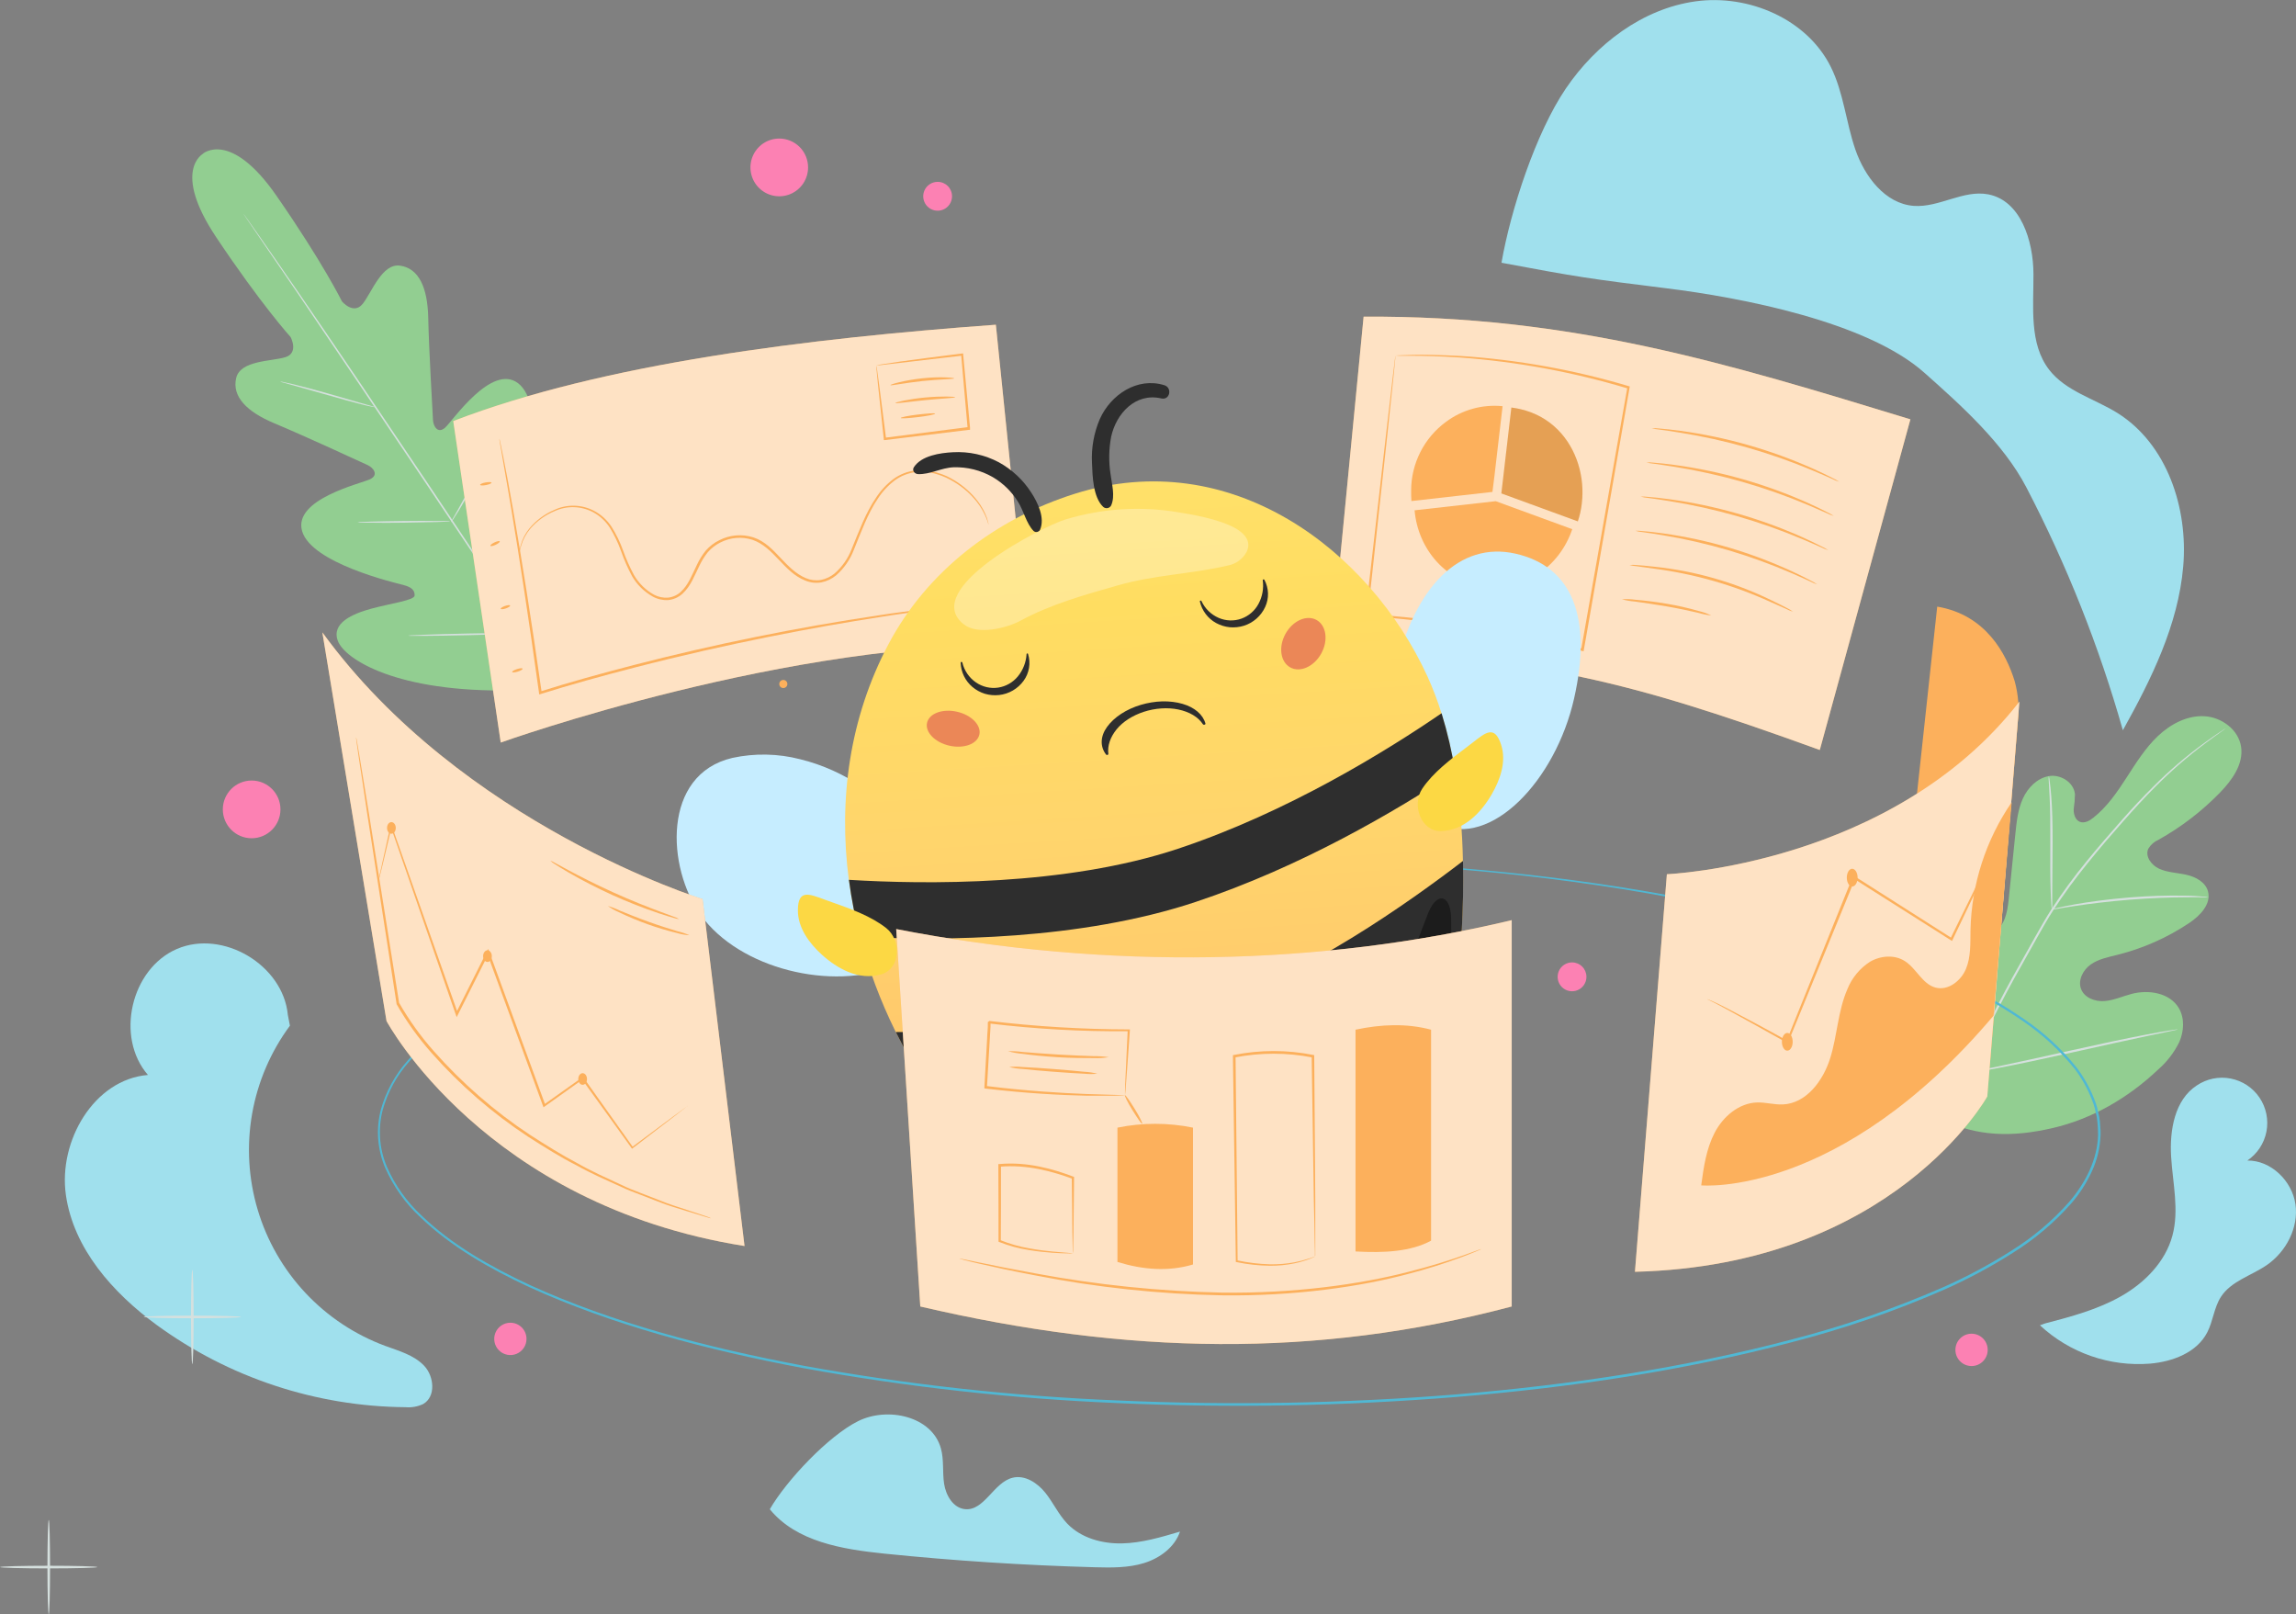 <svg width="239" height="168" viewBox="0 0 239 168" fill="none" xmlns="http://www.w3.org/2000/svg">
<rect x="0" y="0" width="239" height="168" fill="#808080" stroke="none"/>
<g clip-path="url(#clip0_59_4314)">
<path d="M44.148 142.13C43.085 141.018 41.539 140.596 40.107 140.07C36.945 138.902 34.099 137.013 31.793 134.552C29.487 132.092 27.785 129.127 26.822 125.893C25.858 122.659 25.66 119.245 26.243 115.921C26.826 112.598 28.174 109.456 30.179 106.744L29.963 105.625C29.474 100.427 23.205 96.699 18.415 98.758C13.625 100.818 11.98 107.94 15.401 111.871C9.778 112.336 6.063 118.752 6.857 124.348C7.651 129.944 11.735 134.531 16.288 137.873C23.823 143.372 32.889 146.371 42.213 146.447C42.844 146.501 43.479 146.388 44.053 146.117C45.386 145.347 45.202 143.241 44.148 142.13Z" fill="#A0E0ED"/>
<path d="M235.936 131.673C237.971 130.281 239.29 127.767 238.942 125.331C238.595 122.896 236.397 120.748 233.936 120.776C234.97 120.077 235.685 118.995 235.923 117.768C236.16 116.541 235.902 115.27 235.204 114.234C234.505 113.198 233.425 112.482 232.2 112.244C230.975 112.006 229.705 112.265 228.671 112.964C226.363 114.466 225.834 117.627 226.001 120.378C226.168 123.13 226.856 125.942 226.132 128.605C225.395 131.325 223.26 133.491 220.814 134.886C218.368 136.282 215.613 137.017 212.89 137.727L212.344 137.922C213.875 139.345 215.684 140.434 217.657 141.121C219.63 141.808 221.724 142.078 223.806 141.913C226.161 141.711 228.678 140.763 229.759 138.664C230.366 137.493 230.468 136.086 231.178 134.975C232.231 133.331 234.322 132.774 235.936 131.673Z" fill="#A0E0ED"/>
<path d="M116.786 160.622C114.726 160.664 112.56 160.071 111.114 158.584C110.195 157.629 109.642 156.389 108.816 155.356C107.99 154.323 106.689 153.471 105.409 153.787C103.42 154.277 102.466 157.263 100.445 157.057C99.222 156.933 98.46 155.637 98.275 154.408C98.091 153.18 98.275 151.923 97.942 150.737C97.027 147.403 92.429 146.362 89.33 147.896C86.231 149.43 81.863 154.074 80.133 157.068C82.898 160.455 87.681 161.233 92.025 161.683C99.321 162.429 106.638 162.903 113.975 163.104C115.694 163.15 117.446 163.175 119.091 162.667C120.736 162.159 122.282 161.019 122.832 159.393C120.857 159.976 118.85 160.579 116.786 160.622Z" fill="#A0E0ED"/>
<path d="M20.017 141.973C19.943 141.973 19.883 139.772 19.883 137.059C19.883 134.347 19.943 132.145 20.017 132.145C20.092 132.145 20.156 134.343 20.156 137.059C20.156 139.776 20.096 141.973 20.017 141.973Z" fill="#D5E0DE"/>
<path d="M25.089 137.056C25.089 137.131 22.816 137.191 20.015 137.191C17.214 137.191 14.945 137.131 14.945 137.056C14.945 136.981 17.214 136.917 20.015 136.917C22.816 136.917 25.089 136.981 25.089 137.056Z" fill="#D5E0DE"/>
<path d="M5.076 168C4.998 168 4.938 165.798 4.938 163.086C4.938 160.373 4.998 158.172 5.076 158.172C5.154 158.172 5.211 160.373 5.211 163.086C5.211 165.798 5.15 168 5.076 168Z" fill="#D5E0DE"/>
<path d="M10.144 163.086C10.144 163.161 7.875 163.224 5.074 163.224C2.273 163.224 0 163.161 0 163.086C0 163.011 2.269 162.948 5.074 162.948C7.878 162.948 10.144 163.011 10.144 163.086Z" fill="#D5E0DE"/>
<path d="M185.943 23.853C185.869 23.853 185.805 21.652 185.805 18.939C185.805 16.227 185.869 14.025 185.943 14.025C186.017 14.025 186.081 16.223 186.081 18.939C186.081 21.655 186.017 23.853 185.943 23.853Z" fill="#D5E0DE"/>
<path d="M191.014 18.939C191.014 19.014 188.742 19.074 185.941 19.074C183.14 19.074 180.867 19.014 180.867 18.939C180.867 18.865 183.14 18.801 185.941 18.801C188.742 18.801 191.014 18.861 191.014 18.939Z" fill="#D5E0DE"/>
<path d="M26.195 87.237C27.851 87.237 29.194 85.892 29.194 84.233C29.194 82.574 27.851 81.229 26.195 81.229C24.538 81.229 23.195 82.574 23.195 84.233C23.195 85.892 24.538 87.237 26.195 87.237Z" fill="#FC81B3"/>
<path d="M84.116 17.423C84.116 18.017 83.94 18.598 83.611 19.092C83.281 19.586 82.813 19.971 82.265 20.198C81.716 20.426 81.113 20.485 80.531 20.369C79.95 20.253 79.415 19.967 78.996 19.547C78.576 19.127 78.291 18.592 78.175 18.009C78.059 17.426 78.118 16.822 78.346 16.273C78.573 15.725 78.957 15.255 79.45 14.925C79.944 14.595 80.523 14.419 81.117 14.419C81.511 14.419 81.901 14.496 82.265 14.647C82.629 14.798 82.96 15.019 83.239 15.298C83.517 15.577 83.738 15.908 83.889 16.273C84.039 16.638 84.117 17.029 84.116 17.423Z" fill="#FC81B3"/>
<path d="M99.101 20.423C99.102 20.721 99.014 21.012 98.85 21.259C98.685 21.507 98.451 21.7 98.177 21.814C97.903 21.928 97.601 21.958 97.31 21.9C97.018 21.842 96.751 21.699 96.541 21.489C96.331 21.279 96.188 21.011 96.13 20.719C96.073 20.427 96.102 20.125 96.216 19.851C96.33 19.576 96.523 19.341 96.77 19.177C97.017 19.012 97.308 18.924 97.605 18.925C98.002 18.925 98.382 19.083 98.663 19.364C98.943 19.645 99.101 20.026 99.101 20.423Z" fill="#FC81B3"/>
<path d="M165.14 101.659C165.14 101.956 165.052 102.247 164.887 102.494C164.722 102.741 164.488 102.934 164.214 103.047C163.939 103.161 163.638 103.19 163.346 103.132C163.055 103.074 162.788 102.93 162.579 102.72C162.369 102.51 162.226 102.242 162.169 101.95C162.112 101.658 162.142 101.356 162.256 101.082C162.37 100.808 162.563 100.573 162.81 100.409C163.057 100.244 163.347 100.157 163.644 100.157C164.041 100.158 164.422 100.317 164.702 100.598C164.983 100.88 165.14 101.261 165.14 101.659Z" fill="#FC81B3"/>
<path d="M21.17 15.978C21.17 15.978 17.831 17.693 22.511 24.698C27.191 31.704 30.254 35.081 30.254 35.081C30.254 35.081 31.13 36.728 29.708 37.172C28.286 37.616 25.024 37.481 24.585 39.338C24.131 41.266 25.68 42.853 28.577 44.06C31.474 45.268 37.732 48.147 38.288 48.41C38.845 48.673 39.458 49.411 38.536 49.866C37.615 50.32 30.499 51.929 31.445 55.263C32.392 58.597 41.036 60.635 41.975 60.876C42.915 61.118 43.174 61.473 43.16 61.974C43.146 62.474 40.703 62.79 38.7 63.33C36.696 63.87 34.445 64.846 35.179 66.724C35.913 68.603 41.277 72.089 53.314 71.848L58.909 71.369L61.391 66.316C66 55.181 64.731 48.893 63.249 47.54C61.767 46.187 60.058 47.895 58.806 49.582C57.555 51.268 56.37 53.416 55.899 53.26C55.427 53.104 55.19 52.72 55.31 51.755C55.431 50.789 56.686 42.005 53.938 39.888C51.19 37.772 47.099 43.822 46.337 44.504C45.574 45.186 45.11 44.352 45.074 43.741C45.039 43.13 44.642 36.238 44.578 33.089C44.514 29.939 43.606 27.926 41.646 27.646C39.756 27.376 38.689 30.465 37.746 31.63C36.803 32.794 35.601 31.374 35.601 31.374C35.601 31.374 33.58 27.283 28.776 20.367C23.971 13.45 21.107 16.006 21.107 16.006" fill="#92CE91"/>
<path d="M59.353 72.643C55.847 67.548 49.763 58.391 44.501 50.554C39.239 42.718 34.467 35.642 30.985 30.522C29.244 27.972 27.837 25.906 26.855 24.485L25.735 22.841L25.447 22.412L25.352 22.263C25.352 22.263 25.391 22.305 25.462 22.401L25.763 22.82L26.912 24.45C27.908 25.87 29.333 27.919 31.088 30.465C34.595 35.56 39.381 42.636 44.643 50.469C49.904 58.302 55.988 67.477 59.456 72.586" fill="#D5E0DE"/>
<path d="M29.148 39.707C29.283 39.713 29.416 39.735 29.546 39.771C29.801 39.821 30.169 39.902 30.609 40.009C31.513 40.225 32.736 40.556 34.116 40.943L37.601 41.951L38.665 42.249C38.797 42.276 38.925 42.318 39.047 42.374C38.913 42.367 38.78 42.347 38.65 42.313C38.395 42.264 38.026 42.182 37.587 42.068C36.686 41.844 35.459 41.5 34.087 41.109L30.591 40.123L29.528 39.828C29.397 39.802 29.27 39.761 29.148 39.707Z" fill="#D5E0DE"/>
<path d="M39.394 41.972C39.344 41.972 39.911 39.373 40.656 36.188C41.4 33.004 42.042 30.429 42.074 30.44C42.106 30.451 41.556 33.043 40.812 36.228C40.067 39.413 39.44 41.983 39.394 41.972Z" fill="#92CE91"/>
<path d="M46.93 54.371C46.979 54.247 47.04 54.128 47.114 54.016C47.263 53.757 47.447 53.427 47.667 53.04C48.128 52.213 48.766 51.069 49.422 49.78C50.078 48.491 50.635 47.295 51.028 46.443L51.5 45.424C51.547 45.297 51.611 45.177 51.691 45.069C51.662 45.203 51.618 45.334 51.56 45.459C51.468 45.711 51.326 46.066 51.142 46.503C50.787 47.38 50.238 48.577 49.575 49.869C48.912 51.162 48.263 52.301 47.773 53.111C47.525 53.516 47.32 53.842 47.171 54.062C47.101 54.173 47.02 54.277 46.93 54.371Z" fill="#D5E0DE"/>
<path d="M37.227 54.361C37.343 54.336 37.462 54.324 37.581 54.325L38.616 54.283C39.492 54.258 40.701 54.233 42.038 54.219C43.374 54.205 44.584 54.197 45.459 54.219H46.498C46.625 54.214 46.753 54.224 46.877 54.251C46.753 54.277 46.626 54.289 46.498 54.286L45.463 54.329C44.587 54.354 43.378 54.379 42.041 54.396C40.705 54.414 39.496 54.414 38.62 54.396H37.581C37.462 54.4 37.343 54.388 37.227 54.361Z" fill="#D5E0DE"/>
<path d="M42.484 66.153C42.645 66.123 42.807 66.109 42.97 66.11L44.3 66.053C45.42 66.01 46.969 65.968 48.682 65.932C50.394 65.897 51.944 65.872 53.068 65.861H54.397C54.56 65.852 54.722 65.861 54.883 65.886C54.723 65.913 54.56 65.928 54.397 65.929L53.068 65.986C51.947 66.025 50.398 66.067 48.685 66.106C46.973 66.145 45.424 66.167 44.3 66.174H42.97C42.808 66.182 42.645 66.175 42.484 66.153Z" fill="#D5E0DE"/>
<path d="M54.602 65.808C54.663 65.644 54.737 65.484 54.825 65.332C54.992 65.006 55.211 64.58 55.477 64.068C56.03 63.003 56.786 61.519 57.573 59.861C58.36 58.203 59.037 56.687 59.519 55.582C59.75 55.053 59.945 54.616 60.09 54.279C60.154 54.116 60.23 53.958 60.317 53.807C60.28 53.978 60.225 54.144 60.154 54.304C60.037 54.62 59.86 55.075 59.633 55.632C59.179 56.747 58.519 58.277 57.729 59.935C56.938 61.593 56.165 63.071 55.601 64.125C55.311 64.654 55.07 65.077 54.892 65.368C54.809 65.523 54.711 65.67 54.602 65.808Z" fill="#D5E0DE"/>
<path d="M202.057 116.462C196.119 111.278 195.559 102.778 196.622 95.307C196.799 94.061 196.803 92.729 197.516 91.692C198.228 90.656 199.696 90.059 200.76 90.709C201.639 91.245 201.926 92.371 202.352 93.319C202.916 94.587 203.827 95.668 204.979 96.44C205.731 96.933 206.706 97.288 207.521 96.933C208.663 96.454 208.939 94.977 209.078 93.738L209.787 86.775C209.914 85.529 210.049 84.257 210.563 83.118C211.077 81.978 212.049 80.987 213.265 80.771C214.481 80.554 215.871 81.406 215.991 82.653C215.983 83.172 215.939 83.691 215.86 84.204C215.839 84.726 216.016 85.323 216.491 85.522C216.966 85.72 217.509 85.422 217.909 85.095C219.328 83.977 220.374 82.454 221.359 80.93C222.345 79.407 223.313 77.845 224.625 76.602C225.937 75.359 227.663 74.443 229.454 74.536C231.244 74.628 233.024 75.931 233.286 77.731C233.549 79.531 232.333 81.207 231.067 82.507C229.187 84.437 227.037 86.084 224.685 87.396C224.241 87.589 223.869 87.917 223.621 88.334C223.267 89.132 223.958 90.041 224.745 90.404C225.639 90.812 226.656 90.826 227.614 91.043C228.571 91.259 229.574 91.803 229.84 92.761C230.195 94.089 229.007 95.307 227.869 96.067C225.586 97.591 223.058 98.71 220.395 99.373C219.445 99.611 218.452 99.802 217.647 100.363C216.842 100.924 216.275 102 216.626 102.923C216.977 103.847 218.09 104.255 219.065 104.18C220.04 104.106 220.955 103.676 221.902 103.431C223.674 102.969 225.873 103.325 226.809 104.922C227.422 105.97 227.341 107.33 226.851 108.448C226.312 109.544 225.558 110.521 224.635 111.321C221.551 114.243 217.768 116.455 213.644 117.403C209.521 118.351 205.823 118.326 202.04 116.458" fill="#92CE91"/>
<path d="M204.492 111.963C206.175 108.015 208.082 104.165 210.204 100.434C210.764 99.44 211.315 98.458 211.856 97.487C212.402 96.522 212.941 95.566 213.53 94.647C214.658 92.914 215.881 91.246 217.192 89.647C218.437 88.114 219.674 86.704 220.833 85.387C221.993 84.069 223.113 82.88 224.173 81.836C225.835 80.17 227.628 78.641 229.534 77.263C230.204 76.773 230.74 76.41 231.105 76.169L231.523 75.899C231.569 75.866 231.617 75.837 231.669 75.814C231.629 75.854 231.585 75.889 231.537 75.921L231.13 76.208C230.775 76.46 230.25 76.837 229.584 77.334C227.706 78.739 225.936 80.281 224.287 81.95C223.223 83.015 222.135 84.204 220.975 85.518C219.816 86.832 218.589 88.245 217.355 89.779C216.055 91.369 214.84 93.028 213.718 94.75C213.136 95.652 212.601 96.6 212.055 97.569L210.406 100.512C208.286 104.236 206.377 108.075 204.687 112.013" fill="#D5E0DE"/>
<path d="M213.594 94.661C213.555 94.482 213.534 94.3 213.53 94.118C213.502 93.763 213.477 93.255 213.459 92.626C213.416 91.37 213.416 89.63 213.424 87.712C213.431 85.795 213.424 84.059 213.346 82.802C213.317 82.177 213.289 81.669 213.264 81.318C213.245 81.136 213.245 80.953 213.264 80.771C213.318 80.946 213.351 81.127 213.363 81.311C213.416 81.665 213.47 82.163 213.519 82.791C213.622 84.048 213.672 85.791 213.665 87.709C213.658 89.626 213.64 91.316 213.629 92.623V94.111C213.639 94.295 213.627 94.48 213.594 94.661Z" fill="#D5E0DE"/>
<path d="M229.898 93.383C229.684 93.404 229.467 93.404 229.253 93.383C228.838 93.383 228.239 93.361 227.48 93.383C226.002 93.383 223.956 93.454 221.704 93.631C219.453 93.809 217.418 94.068 215.954 94.292C215.22 94.398 214.628 94.501 214.22 94.572C214.009 94.618 213.794 94.647 213.578 94.657C213.78 94.578 213.989 94.518 214.202 94.48C214.606 94.384 215.195 94.256 215.929 94.125C217.39 93.859 219.425 93.582 221.687 93.397C223.615 93.239 225.549 93.177 227.484 93.212C228.225 93.212 228.827 93.269 229.256 93.305C229.472 93.313 229.687 93.339 229.898 93.383Z" fill="#D5E0DE"/>
<path d="M204.718 111.69C204.68 111.625 204.65 111.556 204.629 111.484C204.573 111.321 204.505 111.129 204.42 110.877C204.239 110.348 203.998 109.574 203.711 108.615C203.154 106.698 202.445 104.035 201.687 101.066C200.928 98.098 200.268 95.431 199.726 93.507L199.088 91.227L198.918 90.606C198.892 90.535 198.877 90.461 198.875 90.386C198.913 90.451 198.943 90.52 198.964 90.592C199.02 90.755 199.088 90.947 199.173 91.199C199.354 91.728 199.595 92.502 199.882 93.461C200.456 95.378 201.165 98.048 201.906 101.009C202.647 103.971 203.325 106.644 203.867 108.569L204.505 110.848L204.675 111.47C204.699 111.541 204.713 111.615 204.718 111.69Z" fill="#D5E0DE"/>
<path d="M226.69 107.131C226.62 107.161 226.546 107.183 226.471 107.195L225.832 107.333L223.478 107.827C221.493 108.242 218.755 108.849 215.731 109.524C212.707 110.199 209.959 110.781 207.963 111.157C206.967 111.345 206.155 111.487 205.595 111.576L204.949 111.672C204.874 111.691 204.796 111.697 204.719 111.69C204.789 111.66 204.863 111.639 204.939 111.626L205.58 111.487L207.931 110.994C209.92 110.579 212.657 109.971 215.682 109.297C218.706 108.622 221.454 108.04 223.45 107.663C224.446 107.475 225.254 107.333 225.818 107.244L226.463 107.149C226.537 107.129 226.614 107.123 226.69 107.131Z" fill="#D5E0DE"/>
<path d="M156.297 27.34C157.254 21.847 159.867 13.812 163.001 9.203C166.136 4.595 170.968 0.909 176.485 0.142C182.002 -0.625 188.09 1.967 190.575 6.959C191.908 9.637 192.153 12.715 193.124 15.541C194.096 18.368 196.223 21.194 199.201 21.425C201.839 21.624 204.378 19.724 206.973 20.228C210.348 20.889 211.653 25.057 211.671 28.501C211.689 31.945 211.203 35.777 213.316 38.493C215.046 40.719 218.01 41.486 220.407 42.977C225.573 46.205 227.785 52.87 227.26 58.955C226.736 65.041 223.945 70.673 220.978 75.999C218.501 67.257 215.138 58.792 210.94 50.736C208.544 46.138 204.172 42.214 200.304 38.781C194.358 33.493 181.307 30.969 173.415 29.996C165.522 29.023 164.125 28.814 156.311 27.347" fill="#A0E0ED"/>
<path d="M103.663 33.795C84.135 35.215 62.812 37.807 47.18 43.819L52.122 77.277C52.122 77.277 82.426 66.419 107.078 67.171L103.663 33.795Z" fill="#FCB05C"/>
<g opacity="0.8">
<path opacity="0.8" d="M103.663 33.795C84.135 35.215 62.812 37.807 47.18 43.819L52.122 77.277C52.122 77.277 82.426 66.419 107.078 67.171L103.663 33.795Z" fill="white"/>
</g>
<path d="M102.249 62.758C102.188 62.776 102.125 62.788 102.061 62.794L101.508 62.868L99.381 63.135C98.456 63.245 97.321 63.383 96.009 63.575C94.697 63.767 93.201 63.951 91.556 64.225C84.968 65.244 75.899 66.93 66.028 69.48C62.603 70.364 59.292 71.28 56.282 72.228L56.133 72.274L56.111 72.118C55.048 64.448 54.034 57.833 53.25 53.139C52.849 50.81 52.541 48.946 52.307 47.65L52.052 46.184C52.023 46.024 52.006 45.9 51.988 45.804C51.983 45.76 51.983 45.716 51.988 45.672C52.003 45.713 52.015 45.754 52.023 45.797C52.045 45.896 52.073 46.017 52.105 46.173C52.176 46.528 52.279 47.007 52.406 47.632C52.662 48.907 53.013 50.771 53.424 53.115C54.243 57.798 55.306 64.409 56.388 72.079L56.214 71.972C59.246 71.013 62.543 70.097 65.975 69.21C74.395 67.037 82.923 65.307 91.524 64.029C93.173 63.767 94.672 63.593 95.988 63.419C97.303 63.245 98.434 63.12 99.363 63.028L101.491 62.811L102.047 62.762C102.114 62.754 102.182 62.752 102.249 62.758Z" fill="#FCB05C"/>
<path d="M102.913 54.624C102.913 54.624 102.839 54.389 102.687 53.956C102.434 53.336 102.097 52.754 101.683 52.227C101.023 51.398 100.22 50.694 99.311 50.15C99.038 49.984 98.757 49.833 98.467 49.699C98.158 49.559 97.839 49.441 97.514 49.344C96.812 49.121 96.072 49.048 95.34 49.131C94.538 49.221 93.775 49.522 93.128 50.004C92.427 50.535 91.827 51.187 91.355 51.929C90.327 53.452 89.66 55.309 88.873 57.237C88.484 58.252 87.853 59.158 87.037 59.875C86.596 60.24 86.072 60.491 85.512 60.606C84.933 60.707 84.337 60.638 83.796 60.408C81.569 59.523 80.58 56.956 78.332 56.179C77.228 55.825 76.028 55.924 74.996 56.452C74.493 56.701 74.045 57.047 73.677 57.471C73.326 57.907 73.03 58.384 72.794 58.892C72.294 59.886 71.915 60.986 71.067 61.764C70.653 62.154 70.12 62.395 69.554 62.449C69.002 62.48 68.452 62.357 67.965 62.094C67.057 61.59 66.303 60.847 65.785 59.946C65.332 59.099 64.947 58.218 64.632 57.311C64.334 56.48 63.95 55.681 63.487 54.929C63.052 54.249 62.452 53.691 61.743 53.306C61.129 52.981 60.448 52.801 59.753 52.781C59.059 52.76 58.369 52.9 57.736 53.189C56.758 53.595 55.888 54.223 55.194 55.025C54.759 55.549 54.435 56.157 54.244 56.811C54.109 57.251 54.092 57.496 54.07 57.492C54.084 57.252 54.125 57.014 54.191 56.782C54.367 56.123 54.683 55.509 55.116 54.982C55.808 54.152 56.686 53.498 57.68 53.075C58.332 52.767 59.046 52.614 59.767 52.629C60.488 52.644 61.196 52.826 61.835 53.161C62.578 53.554 63.209 54.131 63.668 54.837C64.146 55.598 64.541 56.409 64.845 57.255C65.163 58.146 65.547 59.013 65.994 59.847C66.491 60.702 67.209 61.407 68.072 61.888C68.517 62.124 69.019 62.231 69.522 62.197C70.032 62.15 70.512 61.931 70.883 61.576C71.663 60.866 72.043 59.8 72.546 58.781C72.79 58.253 73.099 57.757 73.464 57.304C73.859 56.85 74.341 56.48 74.882 56.218C75.98 55.656 77.254 55.552 78.428 55.927C79.626 56.321 80.481 57.248 81.264 58.078C82.048 58.909 82.871 59.751 83.892 60.17C84.386 60.38 84.93 60.444 85.459 60.354C85.979 60.249 86.466 60.017 86.877 59.68C87.665 58.991 88.273 58.121 88.65 57.145C89.433 55.241 90.121 53.356 91.174 51.819C91.665 51.059 92.285 50.392 93.007 49.848C93.687 49.352 94.486 49.045 95.322 48.957C96.079 48.876 96.844 48.957 97.567 49.195C97.898 49.291 98.222 49.41 98.538 49.55C98.833 49.689 99.119 49.846 99.396 50.018C100.311 50.578 101.116 51.3 101.772 52.149C102.184 52.688 102.511 53.286 102.743 53.924C102.798 54.092 102.844 54.263 102.881 54.435C102.899 54.497 102.909 54.56 102.913 54.624Z" fill="#FCB05C"/>
<path d="M51.165 50.231C51.165 50.306 50.924 50.416 50.594 50.48C50.264 50.544 49.991 50.533 49.977 50.459C49.963 50.384 50.215 50.27 50.544 50.21C50.874 50.15 51.151 50.157 51.165 50.231Z" fill="#FCB05C"/>
<path d="M52.022 56.342C52.054 56.41 51.862 56.569 51.593 56.697C51.323 56.825 51.082 56.868 51.05 56.8C51.018 56.733 51.21 56.573 51.479 56.445C51.749 56.317 51.99 56.275 52.022 56.342Z" fill="#FCB05C"/>
<path d="M53.099 63.021C53.123 63.092 52.928 63.227 52.659 63.319C52.389 63.411 52.152 63.429 52.127 63.358C52.102 63.287 52.301 63.152 52.57 63.06C52.84 62.968 53.074 62.946 53.099 63.021Z" fill="#FCB05C"/>
<path d="M54.396 69.593C54.417 69.668 54.194 69.803 53.896 69.895C53.598 69.987 53.339 70.005 53.314 69.934C53.289 69.863 53.516 69.728 53.814 69.632C54.112 69.536 54.371 69.511 54.396 69.593Z" fill="#FCB05C"/>
<path d="M91.227 38.049C91.432 37.973 91.647 37.924 91.865 37.904C92.283 37.833 92.9 37.74 93.68 37.63C95.247 37.41 97.477 37.119 100.14 36.789H100.264V36.916C100.47 39.16 100.711 41.749 100.973 44.49V44.604V44.735H100.842L92.113 45.8H91.996V45.683C91.751 43.389 91.549 41.475 91.4 40.098C91.339 39.454 91.289 38.939 91.251 38.553C91.227 38.378 91.216 38.201 91.219 38.024C91.263 38.209 91.294 38.397 91.315 38.585C91.368 38.976 91.439 39.498 91.528 40.14C91.698 41.504 91.939 43.393 92.237 45.655L92.109 45.555L100.835 44.44L100.714 44.589V44.476C100.473 41.731 100.243 39.15 100.048 36.899L100.182 37.009L91.227 38.049Z" fill="#FCB05C"/>
<path d="M99.335 39.38C99.335 39.462 97.832 39.462 95.999 39.657C94.165 39.853 92.698 40.162 92.68 40.084C92.662 40.005 94.098 39.579 95.97 39.373C97.842 39.167 99.338 39.309 99.335 39.38Z" fill="#FCB05C"/>
<path d="M99.433 41.34C99.433 41.419 98.032 41.472 96.316 41.642C94.6 41.813 93.217 42.022 93.203 41.944C93.189 41.866 94.561 41.532 96.291 41.369C98.022 41.206 99.433 41.27 99.433 41.34Z" fill="#FCB05C"/>
<path d="M97.342 43.052C97.342 43.126 96.555 43.29 95.57 43.407C94.584 43.524 93.765 43.574 93.758 43.499C93.751 43.425 94.541 43.258 95.531 43.144C96.52 43.031 97.332 42.963 97.342 43.052Z" fill="#FCB05C"/>
<path d="M198.861 43.641C179.74 37.804 163.607 32.822 141.944 32.957L138.633 67.044C161.133 69.039 168.653 70.513 189.429 78.051L198.861 43.641Z" fill="#FCB05C"/>
<g opacity="0.8">
<path opacity="0.8" d="M198.861 43.641C179.74 37.804 163.607 32.822 141.944 32.957L138.633 67.044C161.133 69.039 168.653 70.513 189.429 78.051L198.861 43.641Z" fill="white"/>
</g>
<path d="M155.567 49.504L156.41 42.271C154.31 42.061 152.208 42.643 150.514 43.904C149.392 44.728 148.48 45.804 147.85 47.047C147.221 48.289 146.892 49.662 146.891 51.055C146.891 51.41 146.891 51.765 146.919 52.12C146.918 52.129 146.918 52.137 146.919 52.145L155.354 51.194L155.567 49.504Z" fill="#FCB05C"/>
<path d="M164.291 48.321C163.457 45.637 161.454 43.322 158.281 42.583L158.022 42.526C157.969 42.526 157.916 42.502 157.859 42.494C157.699 42.462 157.533 42.438 157.366 42.416H157.324L156.48 49.649L156.281 51.35L164.244 54.261C164.446 53.66 164.584 53.038 164.656 52.408C164.822 51.035 164.697 49.642 164.291 48.321Z" fill="#FCB05C"/>
<g opacity="0.3">
<path opacity="0.3" d="M164.291 48.321C163.457 45.637 161.454 43.322 158.281 42.583L158.022 42.526C157.969 42.526 157.916 42.502 157.859 42.494C157.699 42.462 157.533 42.438 157.366 42.416H157.324L156.48 49.649L156.281 51.35L164.244 54.261C164.446 53.66 164.584 53.038 164.656 52.408C164.822 51.035 164.697 49.642 164.291 48.321Z" fill="black"/>
</g>
<path d="M155.688 52.159L147.25 53.108C147.605 57.201 150.586 60.592 154.593 61.086C158.599 61.579 162.35 58.987 163.662 55.071L155.699 52.159" fill="#FCB05C"/>
<path d="M191.455 50.139C191.198 50.062 190.948 49.961 190.71 49.837C190.242 49.624 189.554 49.326 188.707 48.971C184.272 47.108 179.629 45.784 174.88 45.026C173.972 44.877 173.231 44.77 172.72 44.703C172.453 44.682 172.188 44.636 171.93 44.564C172.197 44.551 172.465 44.562 172.731 44.596C173.249 44.632 173.993 44.71 174.908 44.834C179.692 45.486 184.359 46.819 188.767 48.793C189.611 49.173 190.285 49.503 190.742 49.741C190.99 49.855 191.228 49.988 191.455 50.139Z" fill="#FCB05C"/>
<path d="M190.89 53.7C190.634 53.62 190.384 53.519 190.145 53.398C189.673 53.185 188.989 52.887 188.138 52.529C183.709 50.666 179.072 49.342 174.328 48.584C173.417 48.438 172.68 48.328 172.169 48.261C171.901 48.237 171.636 48.192 171.375 48.126C171.644 48.11 171.913 48.12 172.18 48.154C172.694 48.19 173.438 48.268 174.357 48.392C179.141 49.045 183.808 50.378 188.216 52.351C189.06 52.731 189.734 53.061 190.191 53.303C190.436 53.413 190.67 53.546 190.89 53.7Z" fill="#FCB05C"/>
<path d="M190.306 57.258C190.05 57.179 189.801 57.078 189.562 56.956C189.094 56.743 188.41 56.445 187.559 56.09C183.124 54.223 178.482 52.897 173.731 52.142C172.823 51.996 172.086 51.889 171.572 51.822C171.305 51.799 171.04 51.752 170.781 51.684C171.049 51.671 171.317 51.681 171.583 51.715C172.1 51.748 172.845 51.829 173.759 51.95C178.544 52.607 183.212 53.94 187.622 55.909C188.466 56.289 189.14 56.619 189.594 56.86C189.844 56.97 190.082 57.103 190.306 57.258Z" fill="#FCB05C"/>
<path d="M189.153 60.816C188.908 60.74 188.67 60.64 188.444 60.518C187.99 60.305 187.327 60.006 186.505 59.651C184.361 58.725 182.163 57.928 179.924 57.265C177.684 56.607 175.406 56.085 173.103 55.703C172.216 55.554 171.5 55.447 171.004 55.38C170.743 55.36 170.486 55.313 170.234 55.241C170.495 55.228 170.756 55.239 171.014 55.273C171.518 55.309 172.241 55.387 173.142 55.511C175.465 55.839 177.762 56.336 180.013 56.999C182.263 57.668 184.462 58.499 186.593 59.484C187.409 59.864 188.061 60.195 188.501 60.432C188.728 60.543 188.946 60.671 189.153 60.816Z" fill="#FCB05C"/>
<path d="M186.636 63.656C186.412 63.593 186.194 63.506 185.988 63.397L184.247 62.623C180.43 60.887 176.377 59.729 172.22 59.186L170.334 58.923C170.094 58.907 169.857 58.866 169.625 58.803C169.861 58.776 170.098 58.776 170.334 58.803C170.784 58.831 171.433 58.891 172.235 58.98C176.43 59.421 180.518 60.589 184.314 62.431C185.045 62.786 185.626 63.071 186.023 63.287C186.24 63.387 186.446 63.511 186.636 63.656Z" fill="#FCB05C"/>
<path d="M178.139 64.058C177.678 64.002 177.223 63.908 176.777 63.777C175.944 63.582 174.792 63.333 173.505 63.11C172.218 62.886 171.048 62.726 170.2 62.605C169.736 62.569 169.277 62.49 168.828 62.368C169.293 62.333 169.76 62.349 170.222 62.414C171.076 62.485 172.257 62.616 173.551 62.84C174.656 63.028 175.75 63.278 176.827 63.589C177.281 63.692 177.722 63.85 178.139 64.058Z" fill="#FCB05C"/>
<path d="M145.26 36.998C145.26 36.998 145.405 36.998 145.7 36.977L147.019 36.934C148.181 36.902 149.855 36.934 152.011 37.044C157.958 37.43 163.843 38.486 169.554 40.19L169.65 40.218L169.632 40.322C168.313 47.877 166.749 56.861 165.072 66.476C165.001 66.863 164.934 67.253 164.867 67.633L164.842 67.782L164.697 67.743C160.84 66.736 156.935 65.928 152.996 65.322C149.224 64.743 145.615 64.331 142.26 64.118H142.133V63.994C143.055 55.927 143.828 49.17 144.37 44.419C144.647 42.065 144.863 40.211 145.012 38.93C145.09 38.308 145.147 37.829 145.189 37.492C145.21 37.335 145.225 37.218 145.239 37.136C145.253 37.055 145.256 37.016 145.256 37.016C145.26 37.061 145.26 37.106 145.256 37.151C145.256 37.247 145.239 37.371 145.221 37.531C145.189 37.886 145.139 38.361 145.076 38.993C144.937 40.282 144.742 42.147 144.494 44.511C143.98 49.251 143.25 55.987 142.367 64.04L142.25 63.905C145.618 64.111 149.231 64.512 153.014 65.091C156.968 65.689 160.887 66.495 164.757 67.505L164.587 67.615C164.654 67.232 164.721 66.845 164.792 66.454C166.48 56.846 168.061 47.863 169.401 40.307L169.479 40.439C163.789 38.727 157.929 37.643 152.004 37.208C149.876 37.066 148.167 37.03 147.04 37.03H145.721C145.423 37.005 145.26 36.998 145.26 36.998Z" fill="#FCB05C"/>
<path d="M83.946 93.312C83.946 93.312 83.645 93.379 83.06 93.496C82.475 93.613 81.599 93.777 80.457 94.022C78.171 94.501 74.806 95.233 70.53 96.404C65.323 97.792 60.234 99.592 55.312 101.787C53.894 102.444 52.423 103.165 50.962 103.996C49.449 104.836 47.991 105.772 46.598 106.801C45.116 107.878 43.763 109.123 42.566 110.511C41.287 111.954 40.352 113.67 39.833 115.528C39.329 117.492 39.485 119.567 40.276 121.433C41.127 123.369 42.369 125.108 43.924 126.539C47.041 129.536 51.015 131.804 55.21 133.757C63.694 137.617 73.384 140.205 83.67 142.137C94.456 144.09 105.364 145.296 116.317 145.744C128.073 146.273 139.851 146.063 151.581 145.116C163.635 144.111 175.335 142.339 186.376 139.435C191.795 138.046 197.094 136.224 202.221 133.984C204.7 132.89 207.092 131.61 209.38 130.157C211.625 128.761 213.656 127.045 215.407 125.062C217.084 123.095 218.325 120.68 218.396 118.138C218.397 117.509 218.353 116.882 218.265 116.26L218.059 115.343C217.98 115.042 217.879 114.746 217.758 114.459C217.311 113.301 216.702 112.212 215.949 111.225C214.421 109.325 212.621 107.662 210.606 106.289C208.658 104.947 206.614 103.75 204.49 102.707C200.448 100.742 196.258 99.096 191.96 97.782C187.837 96.489 183.806 95.463 179.941 94.608C164.44 91.259 151.577 90.347 142.745 89.857C138.32 89.626 134.878 89.615 132.545 89.558L129.889 89.498C129.29 89.498 128.985 89.47 128.985 89.47H129.889L132.545 89.502C134.878 89.544 138.324 89.534 142.752 89.75C151.595 90.208 164.458 91.089 179.98 94.416C183.852 95.272 187.887 96.291 192.035 97.579C196.346 98.891 200.548 100.538 204.604 102.504C206.739 103.549 208.794 104.75 210.752 106.098C212.789 107.484 214.61 109.165 216.155 111.086C216.921 112.093 217.541 113.202 217.999 114.381C218.123 114.675 218.226 114.978 218.307 115.287L218.516 116.228C218.576 116.544 218.61 116.865 218.619 117.186C218.656 117.508 218.668 117.832 218.655 118.156C218.604 119.462 218.293 120.745 217.74 121.93C217.19 123.126 216.473 124.237 215.613 125.232C213.846 127.236 211.797 128.971 209.529 130.381C207.23 131.844 204.826 133.131 202.335 134.233C197.195 136.479 191.883 138.308 186.451 139.701C175.403 142.613 163.671 144.388 151.609 145.382C139.863 146.334 128.068 146.546 116.295 146.018C105.334 145.56 94.418 144.345 83.624 142.382C73.341 140.44 63.623 137.841 55.114 133.96C50.891 131.996 46.92 129.717 43.768 126.688C42.194 125.234 40.939 123.469 40.081 121.504C39.278 119.594 39.126 117.473 39.648 115.468C40.177 113.582 41.128 111.842 42.428 110.38C43.637 108.984 45.002 107.732 46.495 106.648C47.899 105.62 49.366 104.682 50.888 103.839C52.352 103.008 53.82 102.291 55.252 101.634C60.184 99.455 65.283 97.674 70.498 96.308C74.781 95.151 78.153 94.434 80.425 93.975C82.698 93.517 83.946 93.312 83.946 93.312Z" fill="#50B8D4"/>
<path d="M54.806 139.343C54.806 139.675 54.707 140 54.522 140.277C54.336 140.553 54.074 140.768 53.767 140.895C53.459 141.022 53.122 141.055 52.796 140.989C52.47 140.924 52.171 140.763 51.936 140.528C51.702 140.292 51.542 139.992 51.477 139.666C51.413 139.34 51.446 139.001 51.574 138.694C51.701 138.387 51.916 138.124 52.193 137.939C52.469 137.755 52.794 137.656 53.126 137.656C53.347 137.656 53.566 137.7 53.77 137.784C53.974 137.869 54.159 137.994 54.316 138.15C54.472 138.307 54.595 138.493 54.68 138.697C54.764 138.902 54.807 139.121 54.806 139.343Z" fill="#FC81B3"/>
<path d="M205.227 142.165C206.156 142.165 206.908 141.412 206.908 140.482C206.908 139.553 206.156 138.799 205.227 138.799C204.299 138.799 203.547 139.553 203.547 140.482C203.547 141.412 204.299 142.165 205.227 142.165Z" fill="#FC81B3"/>
<path d="M130.344 131.978L134.091 136.64C134.292 136.891 134.565 137.075 134.873 137.166C135.181 137.257 135.51 137.251 135.815 137.15C136.12 137.049 136.386 136.857 136.579 136.599C136.771 136.342 136.881 136.032 136.892 135.71L137.126 129.337L130.344 131.978Z" fill="#020202"/>
<path d="M163.851 72.707C161.919 81.229 155.197 88.312 149.768 85.763C143.06 82.617 143.365 78.193 145.297 69.654C147.23 61.114 151.913 56.296 157.76 57.62C163.607 58.945 165.787 64.168 163.851 72.707Z" fill="#C6EDFF"/>
<path d="M83.289 79.013C80.981 78.418 78.567 78.371 76.237 78.875C68.902 80.59 69.387 90.294 72.947 95.233C77 100.86 86.619 103.14 92.972 100.559C98.957 98.133 97.401 91.27 94.667 86.878C92.323 83.121 87.93 80.142 83.289 79.013Z" fill="#C6EDFF"/>
<path d="M149.761 114.158C147.609 120.801 142.266 129.567 133.288 131.946C125.516 134.009 117.986 131.968 111.473 127.923C108.994 126.369 106.673 124.577 104.541 122.573C102.538 120.694 100.682 118.664 98.989 116.501C98.549 115.944 98.12 115.368 97.705 114.79C97.333 114.271 96.972 113.749 96.617 113.217C95.375 111.354 94.25 109.415 93.249 107.411L93.174 107.262C91.634 104.135 90.41 100.862 89.522 97.491C89.012 95.541 88.624 93.562 88.359 91.565C87.264 83.242 88.42 74.706 92.497 67.015C96.525 59.424 103.648 53.984 111.863 51.392C128.094 46.255 142.546 57.198 148.598 70.413C149.161 71.655 149.646 72.931 150.051 74.234C150.668 76.23 151.142 78.267 151.47 80.33C151.956 83.399 152.227 86.498 152.282 89.605C152.338 92.147 152.282 94.636 152.15 96.987C151.955 100.629 151.587 103.928 151.243 106.534C151.037 108.079 150.842 109.375 150.69 110.362C150.481 111.65 150.171 112.919 149.761 114.158Z" fill="url(#paint0_linear_59_4314)"/>
<path d="M121.198 40.087C118.39 39.217 115.617 41.071 114.482 43.617C113.866 45.059 113.588 46.623 113.67 48.19C113.724 49.56 113.78 51.74 114.83 52.745C114.89 52.801 114.961 52.841 115.039 52.865C115.118 52.888 115.2 52.893 115.28 52.88C115.361 52.867 115.437 52.835 115.503 52.788C115.569 52.74 115.624 52.678 115.663 52.607C116.106 51.605 115.727 50.37 115.596 49.315C115.4 48.035 115.423 46.732 115.663 45.459C116.191 43.02 118.209 40.843 120.886 41.465C121.779 41.674 122.056 40.353 121.198 40.087Z" fill="#2E2E2E"/>
<path d="M107.324 51.225C106.482 49.927 105.332 48.858 103.977 48.111C102.508 47.333 100.854 46.971 99.194 47.064C97.843 47.135 95.907 47.419 95.124 48.63C94.908 48.985 95.237 49.34 95.574 49.34C96.79 49.393 98.01 48.672 99.269 48.63C100.691 48.587 102.098 48.94 103.332 49.649C104.416 50.283 105.327 51.176 105.984 52.248C106.569 53.185 106.828 54.464 107.586 55.255C107.634 55.3 107.692 55.333 107.755 55.352C107.817 55.371 107.884 55.376 107.948 55.365C108.013 55.355 108.075 55.329 108.128 55.291C108.181 55.253 108.225 55.203 108.256 55.145C108.81 53.906 108.019 52.287 107.324 51.225Z" fill="#2E2E2E"/>
<path d="M107.016 68.061C107.161 68.531 107.194 69.028 107.113 69.514C107.032 69.999 106.838 70.458 106.548 70.855C106.249 71.264 105.869 71.606 105.431 71.861C104.994 72.115 104.508 72.275 104.006 72.332C103.507 72.387 103.002 72.342 102.52 72.201C102.044 72.054 101.603 71.812 101.222 71.491C100.854 71.181 100.554 70.796 100.343 70.362C100.133 69.929 100.015 69.455 99.999 68.973C99.999 68.962 100.001 68.95 100.005 68.939C100.009 68.928 100.015 68.918 100.023 68.909C100.031 68.901 100.04 68.894 100.051 68.889C100.061 68.884 100.073 68.882 100.084 68.881C100.104 68.881 100.124 68.888 100.14 68.9C100.156 68.912 100.168 68.929 100.173 68.948C100.374 69.79 100.879 70.528 101.591 71.019C102.268 71.486 103.097 71.679 103.91 71.558C104.71 71.435 105.438 71.02 105.952 70.394C106.492 69.736 106.809 68.924 106.86 68.075C106.861 68.064 106.864 68.054 106.869 68.044C106.874 68.035 106.88 68.026 106.889 68.019C106.897 68.012 106.906 68.007 106.917 68.004C106.927 68.001 106.938 67.999 106.948 68C106.964 68.003 106.979 68.01 106.991 68.021C107.003 68.032 107.011 68.045 107.016 68.061Z" fill="#2E2E2E"/>
<path d="M115.142 78.533C114.822 78.122 114.665 77.647 114.681 77.147C114.698 76.646 114.889 76.133 115.239 75.649C115.599 75.15 116.095 74.689 116.697 74.295C117.299 73.9 117.993 73.582 118.736 73.359C119.473 73.139 120.241 73.014 120.995 72.991C121.741 72.976 122.457 73.064 123.098 73.251C123.719 73.431 124.252 73.707 124.662 74.06C125.073 74.413 125.352 74.836 125.48 75.301C125.484 75.312 125.483 75.324 125.48 75.336C125.476 75.348 125.469 75.36 125.459 75.371C125.449 75.382 125.436 75.392 125.421 75.4C125.407 75.409 125.39 75.415 125.373 75.419C125.342 75.426 125.312 75.426 125.285 75.42C125.258 75.413 125.237 75.4 125.225 75.383C124.741 74.628 123.822 74.077 122.646 73.835C121.529 73.605 120.242 73.693 119.047 74.082C117.872 74.47 116.87 75.117 116.233 75.9C115.566 76.722 115.265 77.621 115.373 78.467C115.374 78.477 115.372 78.489 115.367 78.5C115.361 78.511 115.353 78.521 115.342 78.531C115.331 78.54 115.318 78.549 115.303 78.555C115.289 78.562 115.273 78.566 115.256 78.569C115.232 78.572 115.209 78.57 115.188 78.563C115.168 78.557 115.152 78.546 115.142 78.533Z" fill="#2E2E2E"/>
<path d="M131.612 60.335C131.847 60.769 131.977 61.252 131.991 61.745C132.005 62.239 131.903 62.729 131.694 63.175C131.481 63.634 131.175 64.044 130.796 64.378C130.417 64.712 129.973 64.964 129.492 65.118C129.012 65.268 128.507 65.322 128.006 65.277C127.509 65.226 127.027 65.076 126.588 64.837C126.165 64.605 125.797 64.286 125.506 63.901C125.215 63.516 125.009 63.074 124.9 62.604C124.898 62.593 124.897 62.581 124.899 62.57C124.901 62.558 124.906 62.547 124.912 62.538C124.918 62.528 124.927 62.52 124.936 62.514C124.946 62.507 124.956 62.503 124.968 62.501C124.987 62.496 125.007 62.498 125.024 62.506C125.042 62.514 125.056 62.529 125.063 62.547C125.425 63.332 126.062 63.956 126.854 64.301C127.608 64.629 128.459 64.657 129.233 64.379C129.993 64.102 130.625 63.553 131.006 62.838C131.407 62.09 131.561 61.233 131.445 60.392C131.444 60.381 131.445 60.37 131.447 60.359C131.45 60.349 131.455 60.339 131.462 60.331C131.468 60.322 131.476 60.315 131.486 60.309C131.495 60.304 131.506 60.301 131.516 60.299C131.534 60.295 131.552 60.296 131.57 60.303C131.587 60.309 131.601 60.32 131.612 60.335Z" fill="#2E2E2E"/>
<path d="M137.528 68.023C138.286 66.662 138.07 65.094 137.046 64.522C136.022 63.95 134.577 64.59 133.818 65.951C133.06 67.313 133.276 68.881 134.3 69.453C135.324 70.025 136.77 69.385 137.528 68.023Z" fill="#EB8757"/>
<path d="M101.944 76.454C102.165 75.479 101.125 74.412 99.622 74.07C98.119 73.729 96.722 74.243 96.501 75.219C96.281 76.194 97.32 77.261 98.823 77.603C100.326 77.944 101.723 77.43 101.944 76.454Z" fill="#EB8757"/>
<path d="M114.017 124.866C111.355 125.616 111.121 131.723 111.613 133.779C112.085 135.728 113.574 136.644 114.879 134.538C115.954 132.778 116.719 130.846 117.141 128.825C117.549 126.482 116.832 125.974 114.017 124.866Z" fill="url(#paint1_linear_59_4314)"/>
<path d="M144.579 117.563C144.643 119.541 150.383 124.526 152.081 122.828C154.684 120.226 150.309 114.435 147.678 113.774C145.391 113.199 144.115 115.415 144.579 117.563Z" fill="url(#paint2_linear_59_4314)"/>
<path d="M151.474 80.323C145.294 84.41 135.416 90.226 124.432 93.873C112.452 97.853 98.146 97.931 89.53 97.491C89.02 95.541 88.632 93.562 88.367 91.565C96.302 92.048 110.91 92.222 122.599 88.337C134.034 84.541 144.418 78.09 150.059 74.227C150.674 76.223 151.146 78.26 151.474 80.323Z" fill="#2E2E2E"/>
<path d="M152.155 96.976C145.802 101.56 136.2 107.738 127.744 110.035C118.817 112.464 105.198 113.082 96.615 113.231C95.372 111.362 94.249 109.418 93.25 107.408C100.944 107.376 116.76 106.971 126.223 104.404C135.491 101.883 146.876 93.752 152.29 89.598C152.343 92.14 152.286 94.629 152.155 96.976Z" fill="#2E2E2E"/>
<path d="M149.759 114.158C144.561 117.172 137.583 121.078 132.215 123.613C127.156 126.006 118.703 127.263 111.471 127.923C108.992 126.369 106.671 124.577 104.539 122.573C111.985 122.168 123.887 121.099 129.737 118.337C136.576 115.106 146.472 109.357 151.248 106.527C151.046 108.072 150.847 109.368 150.695 110.358C150.484 111.647 150.171 112.918 149.759 114.158Z" fill="#020202"/>
<path d="M152.616 77.802L153.3 77.28C154.605 76.272 155.58 75.381 156.264 77.525C156.821 79.269 156.168 81.14 155.275 82.67C154.211 84.502 152.438 86.434 150.003 86.491C147.907 86.541 146.922 83.753 148.053 82.07C149.184 80.387 150.995 79.031 152.616 77.802Z" fill="url(#paint3_linear_59_4314)"/>
<path d="M86.611 93.897L85.799 93.606C84.253 93.045 83.055 92.499 83.055 94.746C83.055 96.578 84.242 98.162 85.558 99.362C87.136 100.782 89.391 102.089 91.741 101.397C93.755 100.804 93.847 97.846 92.255 96.589C90.663 95.332 88.529 94.576 86.611 93.897Z" fill="url(#paint4_linear_59_4314)"/>
<g style="mix-blend-mode:overlay" opacity="0.3">
<path d="M128.705 55.035C126.915 53.97 123.699 53.487 122.639 53.31C118.717 52.653 114.696 52.912 110.889 54.066C108.556 54.776 95.746 61.285 100.299 64.956C101.767 66.138 104.802 65.368 106.255 64.58C109.382 62.882 112.992 61.877 116.395 60.908C120.196 59.825 124.079 59.729 127.826 58.852C128.235 58.774 128.621 58.606 128.957 58.361C129.293 58.115 129.57 57.798 129.769 57.432C130.244 56.417 129.691 55.635 128.705 55.035Z" fill="white"/>
</g>
<g style="mix-blend-mode:overlay" opacity="0.4">
<path d="M150.571 93.766C150.848 94.089 151.035 94.7 151.053 95.563C151.195 103.136 150.011 111.225 146.462 118.092C142.976 124.838 135.272 133.004 126.848 130.327C126.085 130.137 125.401 129.711 124.894 129.109C122.827 126.269 129.645 123.975 131.301 123.073C134.697 121.209 137.596 118.554 139.754 115.333C143.884 109.236 145.941 101.94 148.617 95.151C149.231 93.556 150.057 93.166 150.571 93.766Z" fill="black"/>
</g>
<path d="M81.539 71.606C81.772 71.606 81.961 71.417 81.961 71.184C81.961 70.95 81.772 70.761 81.539 70.761C81.306 70.761 81.117 70.95 81.117 71.184C81.117 71.417 81.306 71.606 81.539 71.606Z" fill="#FCB05C"/>
<path d="M157.36 135.966C136.938 141.38 117.25 140.972 95.796 135.966L93.289 96.688C115.459 101.013 137.718 100.466 157.36 95.761V135.966Z" fill="#FCB05C"/>
<g opacity="0.8">
<path opacity="0.8" d="M157.36 135.966C136.938 141.38 117.25 140.972 95.796 135.966L93.289 96.688C115.459 101.013 137.718 100.466 157.36 95.761V135.966Z" fill="white"/>
</g>
<path d="M154.19 129.994C154.15 130.021 154.107 130.043 154.062 130.058L153.675 130.224C153.321 130.359 152.839 130.58 152.179 130.817C150.327 131.507 148.441 132.099 146.528 132.593C141.695 133.885 134.792 134.915 127.151 134.805C120.63 134.676 114.133 133.98 107.733 132.724C105.275 132.259 103.301 131.826 101.939 131.51C101.255 131.357 100.73 131.222 100.372 131.133L99.982 131.02C99.935 131.008 99.889 130.993 99.844 130.974C99.893 130.973 99.942 130.979 99.989 130.991L100.4 131.07L101.975 131.396C103.343 131.68 105.325 132.081 107.782 132.525C114.18 133.718 120.663 134.385 127.169 134.521C134.788 134.627 141.663 133.633 146.492 132.39C148.914 131.783 150.843 131.169 152.165 130.7C152.828 130.484 153.328 130.278 153.679 130.157L154.072 130.019L154.19 129.994Z" fill="#FCB05C"/>
<path d="M124.184 131.595C121.621 132.355 118.994 132.153 116.32 131.332V117.353C118.915 116.824 121.59 116.824 124.184 117.353V131.595Z" fill="#FCB05C"/>
<path d="M136.878 130.764C136.874 130.729 136.874 130.693 136.878 130.658C136.878 130.576 136.878 130.473 136.878 130.352C136.878 130.068 136.86 129.678 136.846 129.184C136.846 128.151 136.796 126.681 136.761 124.845C136.704 121.135 136.626 115.944 136.537 109.932L136.64 110.057C133.954 109.527 131.19 109.527 128.503 110.057L128.617 109.922V110.199C128.702 118.461 128.776 125.921 128.829 131.251L128.755 131.158C129.882 131.404 131.03 131.545 132.184 131.577C133.051 131.594 133.918 131.522 134.772 131.364C135.31 131.26 135.84 131.12 136.36 130.945L136.757 130.807C136.805 130.789 136.853 130.775 136.903 130.764C136.862 130.789 136.819 130.811 136.775 130.828L136.378 130.998C135.862 131.194 135.332 131.351 134.793 131.467C133.934 131.647 133.058 131.734 132.18 131.726C131.016 131.712 129.856 131.585 128.716 131.346L128.642 131.329V131.254C128.564 125.928 128.461 118.472 128.344 110.202C128.344 110.106 128.344 110.01 128.344 109.925V109.808L128.457 109.787C131.177 109.248 133.977 109.248 136.697 109.787L136.803 109.808V109.915C136.849 115.951 136.888 121.177 136.913 124.902C136.913 126.734 136.913 128.197 136.913 129.223C136.913 129.71 136.913 130.089 136.913 130.37C136.913 130.487 136.913 130.583 136.913 130.661C136.909 130.698 136.897 130.733 136.878 130.764Z" fill="#FCB05C"/>
<path d="M148.965 129.117C146.859 130.26 144.087 130.409 141.102 130.239V107.159C143.778 106.591 146.42 106.485 148.965 107.159V129.117Z" fill="#FCB05C"/>
<path d="M111.683 130.452C111.665 130.256 111.657 130.059 111.658 129.862C111.658 129.454 111.64 128.914 111.626 128.247C111.626 126.826 111.591 124.895 111.566 122.566L111.64 122.676C109.538 121.905 106.9 121.17 104.071 121.419L104.195 121.284C104.195 124.163 104.195 126.862 104.177 129.159L104.106 129.049C105.084 129.447 106.101 129.738 107.141 129.915C108.07 130.086 108.889 130.182 109.566 130.249L111.141 130.381C111.327 130.391 111.513 130.411 111.697 130.441C111.511 130.455 111.323 130.455 111.137 130.441C110.782 130.441 110.236 130.42 109.556 130.374C108.875 130.327 108.049 130.246 107.106 130.093C106.047 129.93 105.01 129.649 104.014 129.255L103.94 129.223V129.145C103.94 126.848 103.94 124.149 103.922 121.27V121.142H104.046C106.943 120.886 109.612 121.65 111.726 122.452L111.804 122.48V122.562C111.779 124.913 111.757 126.887 111.743 128.311C111.729 128.966 111.718 129.495 111.711 129.898C111.716 130.083 111.706 130.268 111.683 130.452Z" fill="#FCB05C"/>
<path d="M115.403 110.021C114.895 110.106 114.379 110.138 113.864 110.117C112.914 110.117 111.599 110.117 110.149 110.028C108.699 109.939 107.39 109.808 106.447 109.673C105.934 109.63 105.426 109.539 104.93 109.4C105.444 109.384 105.959 109.412 106.468 109.481C107.415 109.556 108.72 109.662 110.163 109.748C111.606 109.833 112.918 109.883 113.864 109.915C114.379 109.909 114.894 109.944 115.403 110.021Z" fill="#FCB05C"/>
<path d="M114.226 111.743C113.778 111.788 113.327 111.788 112.879 111.743C112.046 111.704 110.897 111.629 109.628 111.534C108.358 111.438 107.21 111.331 106.384 111.242C105.932 111.222 105.484 111.156 105.047 111.044C105.497 110.997 105.951 110.997 106.401 111.044C107.234 111.083 108.383 111.154 109.649 111.253C110.915 111.353 112.06 111.452 112.89 111.541C113.341 111.561 113.789 111.629 114.226 111.743Z" fill="#FCB05C"/>
<path d="M117.105 113.994C117.096 113.831 117.096 113.668 117.105 113.504C117.105 113.167 117.133 112.713 117.158 112.144C117.215 110.951 117.293 109.275 117.388 107.213L117.491 107.319C112.633 107.366 107.777 107.095 102.954 106.51L103.107 106.382V106.485V106.598V106.822L103.082 107.262C103.064 107.56 103.05 107.852 103.032 108.143C102.997 108.725 102.965 109.3 102.93 109.868C102.862 111.001 102.798 112.098 102.735 113.149L102.621 113.014C106.83 113.533 110.467 113.753 113.045 113.852L116.059 113.945L116.853 113.969C116.95 113.969 117.047 113.975 117.144 113.987C117.056 113.999 116.967 114.005 116.878 114.005C116.697 114.005 116.413 114.026 116.059 114.03C115.35 114.03 114.329 114.03 113.038 114.03C110.457 113.973 106.808 113.788 102.589 113.288L102.469 113.27V113.149C102.529 112.084 102.589 111.019 102.653 109.868C102.685 109.3 102.717 108.725 102.752 108.143C102.752 107.852 102.784 107.557 102.802 107.262L102.827 106.818V106.595V106.485V106.378C102.795 106.407 103.118 106.133 102.983 106.25C107.801 106.827 112.649 107.121 117.502 107.131H117.612V107.237C117.466 109.318 117.353 111.015 117.257 112.208C117.215 112.769 117.179 113.213 117.154 113.543C117.147 113.695 117.13 113.845 117.105 113.994Z" fill="#FCB05C"/>
<path d="M118.896 116.956C118.829 116.995 118.393 116.356 117.882 115.535C117.372 114.715 117.035 114.016 117.102 113.98C117.17 113.945 117.606 114.58 118.116 115.4C118.627 116.221 118.96 116.92 118.896 116.956Z" fill="#FCB05C"/>
<path d="M33.555 65.812L40.234 106.257C40.234 106.257 50.424 125.367 77.501 129.674L73.133 93.567C73.133 93.567 48.091 85.813 33.555 65.812Z" fill="#FCB05C"/>
<g opacity="0.8">
<path opacity="0.8" d="M33.555 65.812L40.234 106.257C40.234 106.257 50.424 125.367 77.501 129.674L73.133 93.567C73.133 93.567 48.091 85.813 33.555 65.812Z" fill="white"/>
</g>
<path d="M74.011 126.791C73.953 126.787 73.895 126.773 73.841 126.752L73.341 126.606L71.433 126.024C70.607 125.761 69.579 125.488 68.441 125.023L66.597 124.312C65.942 124.067 65.25 123.805 64.552 123.467C63.133 122.821 61.577 122.157 59.985 121.262C58.354 120.442 56.702 119.402 54.972 118.298C51.246 115.847 47.862 112.911 44.91 109.566C43.529 108.006 42.312 106.307 41.279 104.496V104.478V104.457C40.059 96.575 38.988 89.647 38.223 84.673C37.868 82.187 37.553 80.224 37.347 78.839L37.123 77.266L37.07 76.858C37.07 76.765 37.07 76.719 37.07 76.719C37.085 76.763 37.096 76.808 37.102 76.854C37.123 76.961 37.148 77.092 37.18 77.259L37.446 78.825C37.673 80.206 37.999 82.184 38.403 84.648L41.552 104.414V104.375C42.577 106.164 43.783 107.843 45.151 109.385C48.088 112.711 51.448 115.637 55.145 118.088C56.861 119.192 58.503 120.219 60.109 121.06C61.69 121.962 63.247 122.637 64.647 123.29C65.356 123.645 66.03 123.897 66.679 124.149L68.512 124.859C69.643 125.339 70.664 125.626 71.483 125.907L73.376 126.535L73.866 126.709C73.917 126.732 73.965 126.759 74.011 126.791Z" fill="#FCB05C"/>
<path d="M71.62 115.042C71.593 115.073 71.562 115.102 71.528 115.127L71.241 115.358L70.113 116.235L65.859 119.498L65.791 119.548L65.742 119.48C64.323 117.495 62.551 115.052 60.54 112.272L60.696 112.301L56.711 115.141L56.576 115.237L56.52 115.084L51.411 101.13L50.673 99.121H50.925C49.804 101.343 48.72 103.502 47.677 105.576L47.535 105.856L47.432 105.562C44.596 97.395 42.206 90.471 40.65 85.972H40.792L39.781 90.187C39.664 90.659 39.572 91.029 39.508 91.295C39.476 91.412 39.452 91.504 39.434 91.579C39.427 91.612 39.417 91.644 39.402 91.675C39.397 91.642 39.397 91.608 39.402 91.575C39.402 91.497 39.434 91.405 39.459 91.288L39.71 90.187C39.93 89.193 40.242 87.762 40.639 85.958L40.696 85.703L40.785 85.948C42.366 90.439 44.805 97.356 47.677 105.498H47.432C48.473 103.419 49.553 101.265 50.673 99.035L50.815 98.755L50.925 99.05C51.166 99.714 51.414 100.385 51.662 101.059L56.779 115.035L56.591 114.974L60.59 112.134L60.682 112.066L60.749 112.159L65.901 119.402L65.784 119.384L70.081 116.189L71.234 115.344L71.535 115.131C71.559 115.097 71.587 115.067 71.62 115.042Z" fill="#FCB05C"/>
<path d="M70.694 95.651C70.5 95.632 70.31 95.589 70.127 95.524C69.772 95.428 69.247 95.268 68.613 95.058C65.306 93.948 62.121 92.507 59.104 90.755C58.526 90.418 58.065 90.134 57.753 89.928C57.583 89.828 57.424 89.709 57.281 89.573C57.466 89.634 57.642 89.717 57.806 89.821L59.196 90.574C60.373 91.203 62.011 92.044 63.862 92.882C65.713 93.72 67.428 94.395 68.68 94.86L70.159 95.41C70.347 95.467 70.527 95.548 70.694 95.651Z" fill="#FCB05C"/>
<path d="M71.773 97.331C71.329 97.306 70.89 97.227 70.465 97.097C69.425 96.846 68.4 96.539 67.394 96.177C66.388 95.818 65.403 95.405 64.441 94.941C64.03 94.769 63.641 94.55 63.281 94.288C63.707 94.41 64.121 94.569 64.519 94.764C65.274 95.076 66.316 95.499 67.486 95.921C68.656 96.344 69.734 96.674 70.514 96.912C70.945 97.013 71.367 97.154 71.773 97.331Z" fill="#FCB05C"/>
<path d="M61.103 112.293C61.103 112.627 60.901 112.897 60.649 112.897C60.397 112.897 60.195 112.627 60.195 112.293C60.195 111.96 60.397 111.686 60.649 111.686C60.901 111.686 61.103 111.956 61.103 112.293Z" fill="#FCB05C"/>
<path d="M50.743 100.111C50.993 100.111 51.197 99.839 51.197 99.504C51.197 99.169 50.993 98.897 50.743 98.897C50.492 98.897 50.289 99.169 50.289 99.504C50.289 99.839 50.492 100.111 50.743 100.111Z" fill="#FCB05C"/>
<path d="M41.197 86.16C41.197 86.516 40.991 86.768 40.743 86.768C40.495 86.768 40.289 86.498 40.289 86.16C40.289 85.823 40.491 85.557 40.743 85.557C40.995 85.557 41.197 85.827 41.197 86.16Z" fill="#FCB05C"/>
<path d="M210.209 73.016L206.866 114.111C206.866 114.111 197.098 131.684 170.188 132.355L173.513 90.979C173.513 90.979 196.988 90.027 210.209 73.016Z" fill="#FCB05C"/>
<path d="M209.712 70.875C208.836 68.034 206.709 63.976 201.653 63.131L195.672 118.408C195.672 118.408 206.897 116.164 207.198 110C207.227 109.471 209.471 81.996 210.035 75.203C210.212 73.753 210.102 72.282 209.712 70.875Z" fill="#FCB05C"/>
<g opacity="0.8">
<path opacity="0.8" d="M210.209 73.016L206.866 114.111C206.866 114.111 197.098 131.684 170.188 132.355L173.513 90.979C173.513 90.979 196.988 90.027 210.209 73.016Z" fill="white"/>
</g>
<path d="M209.403 83.494C206.712 87.412 205.223 92.031 205.117 96.784C205.092 98.144 205.17 99.557 204.652 100.818C204.135 102.078 202.784 103.133 201.461 102.774C200.089 102.394 199.476 100.772 198.27 100.012C197.207 99.334 195.753 99.451 194.661 100.086C193.588 100.776 192.758 101.786 192.289 102.973C191.314 105.228 191.25 107.77 190.516 110.117C189.782 112.464 188.034 114.832 185.581 114.939C184.684 114.978 183.808 114.708 182.904 114.733C181.011 114.79 179.359 116.199 178.486 117.879C177.614 119.558 177.338 121.483 177.086 123.361C177.086 123.361 191.424 124.728 207.521 105.696L209.403 83.494Z" fill="#FCB05C"/>
<path d="M186.608 108.42C186.608 108.931 186.357 109.343 186.048 109.343C185.74 109.343 185.484 108.931 185.484 108.42C185.484 107.908 185.736 107.497 186.048 107.497C186.36 107.497 186.608 107.912 186.608 108.42Z" fill="#FCB05C"/>
<path d="M193.366 91.334C193.366 91.845 193.114 92.257 192.802 92.257C192.49 92.257 192.242 91.845 192.242 91.334C192.242 90.823 192.494 90.411 192.802 90.411C193.111 90.411 193.366 90.826 193.366 91.334Z" fill="#FCB05C"/>
<path d="M209.085 85.475C209.064 85.557 209.033 85.635 208.993 85.71C208.919 85.877 208.816 86.097 208.692 86.377C208.408 86.974 208.011 87.819 207.507 88.888L203.253 97.803L203.193 97.924L203.079 97.853L192.939 91.426L193.137 91.362L192.716 92.403L186.142 108.459L186.096 108.569L185.993 108.512C183.465 107.092 181.384 105.941 179.966 105.164C179.257 104.773 178.686 104.475 178.303 104.28L177.863 104.063C177.81 104.047 177.759 104.024 177.711 103.996C177.729 103.946 178.569 104.305 180.019 105.061C181.469 105.817 183.565 106.925 186.093 108.331L185.944 108.381C187.674 104.099 189.947 98.46 192.435 92.296C192.577 91.941 192.723 91.586 192.854 91.259L192.918 91.107L193.056 91.195L203.189 97.644L203.019 97.693L207.383 88.817C207.912 87.751 208.326 86.928 208.624 86.331C208.766 86.061 208.876 85.848 208.979 85.681C209.009 85.61 209.045 85.541 209.085 85.475Z" fill="#FCB05C"/>
</g>
<defs>
<linearGradient id="paint0_linear_59_4314" x1="116.416" y1="27.088" x2="121.656" y2="112.508" gradientUnits="userSpaceOnUse">
<stop offset="0.15" stop-color="#FFE371"/>
<stop offset="0.42" stop-color="#FFDD61"/>
<stop offset="0.69" stop-color="#FFD56C"/>
<stop offset="0.97" stop-color="#FFC76C"/>
<stop offset="1" stop-color="#FFC05E"/>
</linearGradient>
<linearGradient id="paint1_linear_59_4314" x1="2850.15" y1="-384.11" x2="4794.44" y2="737.017" gradientUnits="userSpaceOnUse">
<stop offset="0.15" stop-color="#FCD844"/>
<stop offset="0.42" stop-color="#FCD443"/>
<stop offset="0.69" stop-color="#FCC740"/>
<stop offset="0.97" stop-color="#FBB33C"/>
<stop offset="1" stop-color="#FBB03B"/>
</linearGradient>
<linearGradient id="paint2_linear_59_4314" x1="4698.79" y1="-981.155" x2="6657.07" y2="878.305" gradientUnits="userSpaceOnUse">
<stop offset="0.15" stop-color="#FCD844"/>
<stop offset="0.42" stop-color="#FCD443"/>
<stop offset="0.69" stop-color="#FCC740"/>
<stop offset="0.97" stop-color="#FBB33C"/>
<stop offset="1" stop-color="#FBB03B"/>
</linearGradient>
<linearGradient id="paint3_linear_59_4314" x1="4514.76" y1="3285.24" x2="4394.4" y2="6175.65" gradientUnits="userSpaceOnUse">
<stop offset="0.15" stop-color="#FCD844"/>
<stop offset="0.42" stop-color="#FCD443"/>
<stop offset="0.69" stop-color="#FCC740"/>
<stop offset="0.97" stop-color="#FBB33C"/>
<stop offset="1" stop-color="#FBB03B"/>
</linearGradient>
<linearGradient id="paint4_linear_59_4314" x1="-5398.85" y1="6547.05" x2="-4024.4" y2="8961.7" gradientUnits="userSpaceOnUse">
<stop offset="0.15" stop-color="#FCD844"/>
<stop offset="0.42" stop-color="#FCD443"/>
<stop offset="0.69" stop-color="#FCC740"/>
<stop offset="0.97" stop-color="#FBB33C"/>
<stop offset="1" stop-color="#FBB03B"/>
</linearGradient>
<clipPath id="clip0_59_4314">
<rect width="239" height="168" fill="white"/>
</clipPath>
</defs>
</svg>
